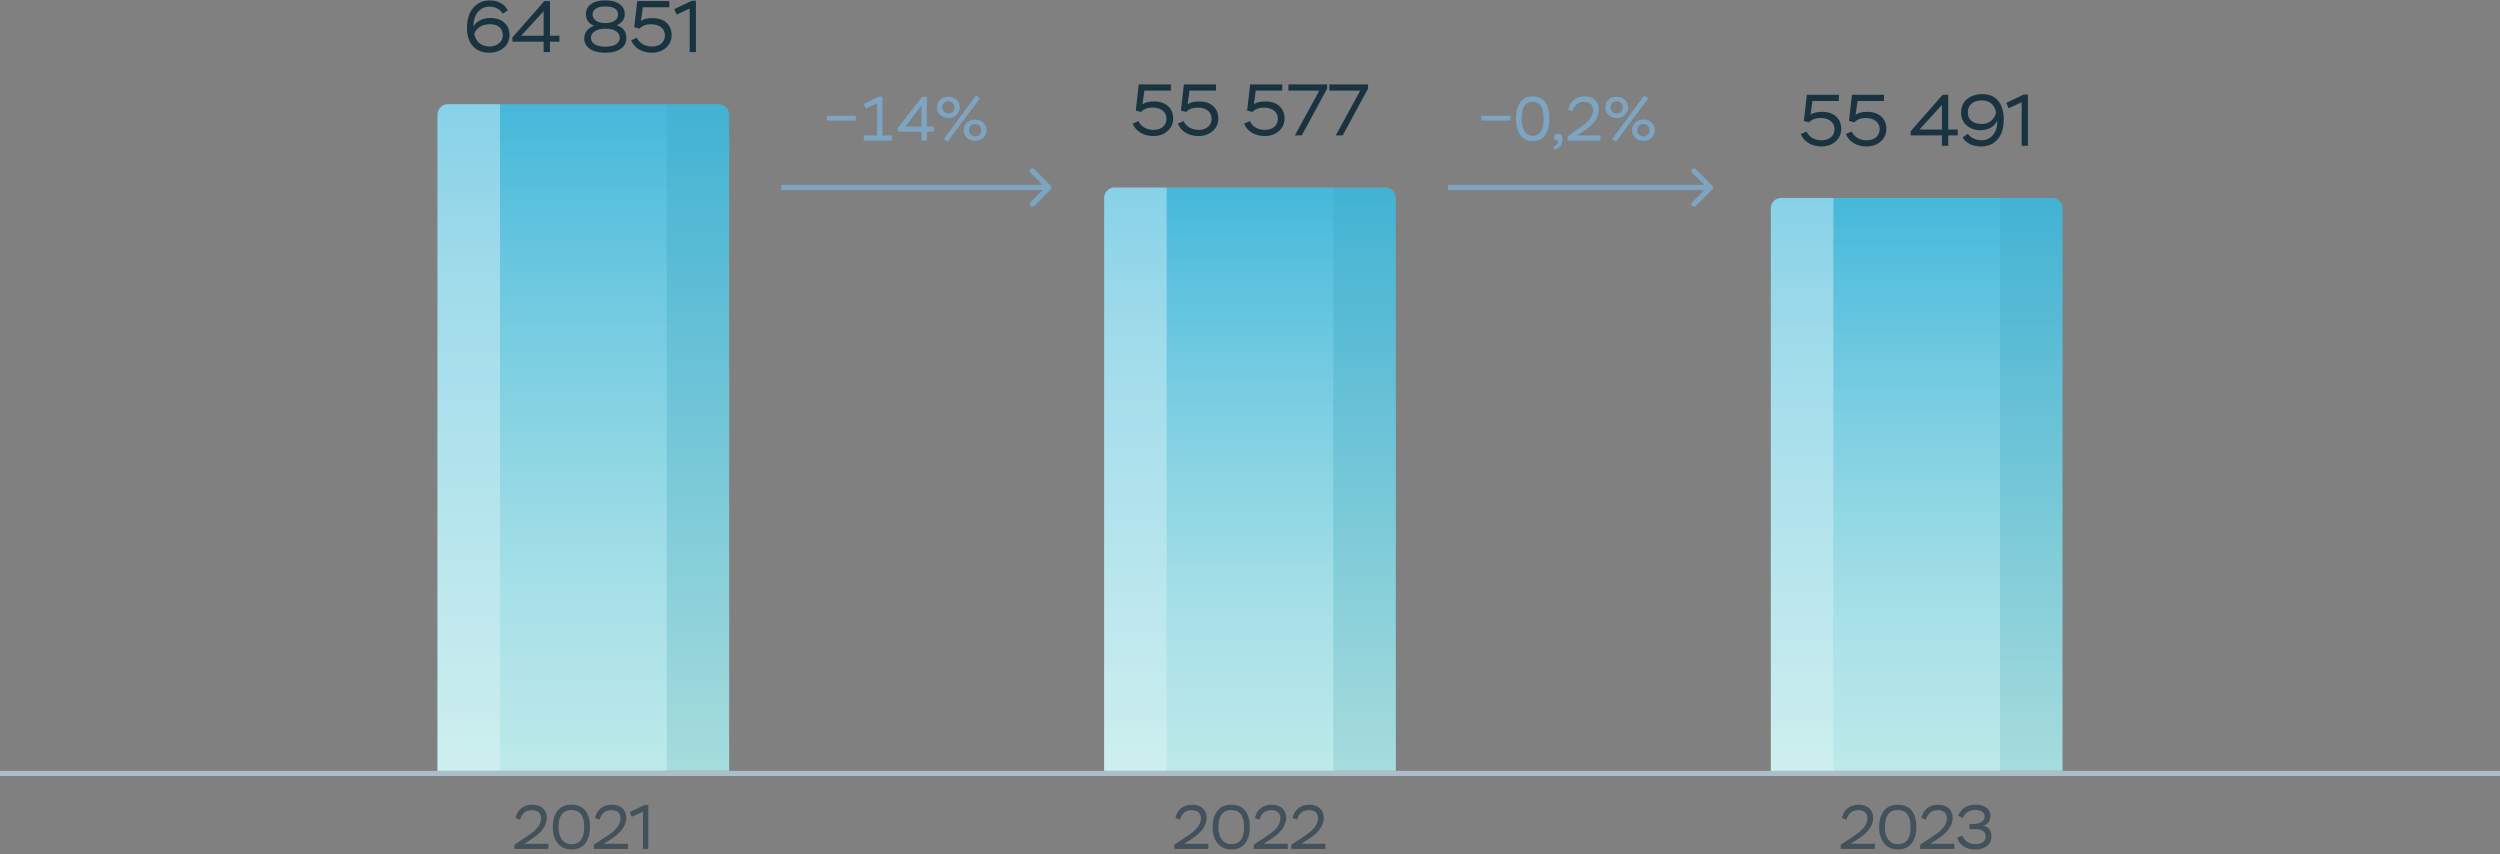 <svg width="480" height="164" viewBox="0 0 480 164" fill="none" xmlns="http://www.w3.org/2000/svg">
<rect x="0" y="0" width="480" height="164" fill="#808080" stroke="none"/>
<line y1="148.5" x2="480" y2="148.5" stroke="#ABBEC9"/>
<path d="M219.076 21.492L218.068 21.226L218.642 16.2H224.802V17.39H219.72L219.356 20.022C219.846 19.658 220.588 19.476 221.582 19.476C222.73 19.476 223.626 19.784 224.284 20.386C224.928 21.002 225.25 21.786 225.25 22.752C225.25 23.718 224.886 24.53 224.172 25.16C223.444 25.804 222.534 26.126 221.456 26.126C219.622 26.126 218.096 25.258 217.466 23.732L218.586 23.256C218.992 24.194 220.042 24.936 221.456 24.936C223.066 24.936 223.962 24.012 223.962 22.794C223.962 21.492 222.912 20.652 221.246 20.652C220.35 20.652 219.622 20.932 219.076 21.492ZM227.741 21.492L226.733 21.226L227.307 16.2H233.467V17.39H228.385L228.021 20.022C228.511 19.658 229.253 19.476 230.247 19.476C231.395 19.476 232.291 19.784 232.949 20.386C233.593 21.002 233.915 21.786 233.915 22.752C233.915 23.718 233.551 24.53 232.837 25.16C232.109 25.804 231.199 26.126 230.121 26.126C228.287 26.126 226.761 25.258 226.131 23.732L227.251 23.256C227.657 24.194 228.707 24.936 230.121 24.936C231.731 24.936 232.627 24.012 232.627 22.794C232.627 21.492 231.577 20.652 229.911 20.652C229.015 20.652 228.287 20.932 227.741 21.492ZM240.463 21.492L239.455 21.226L240.029 16.2H246.189V17.39H241.107L240.743 20.022C241.233 19.658 241.975 19.476 242.969 19.476C244.117 19.476 245.013 19.784 245.671 20.386C246.315 21.002 246.637 21.786 246.637 22.752C246.637 23.718 246.273 24.53 245.559 25.16C244.831 25.804 243.921 26.126 242.843 26.126C241.009 26.126 239.483 25.258 238.853 23.732L239.973 23.256C240.379 24.194 241.429 24.936 242.843 24.936C244.453 24.936 245.349 24.012 245.349 22.794C245.349 21.492 244.299 20.652 242.633 20.652C241.737 20.652 241.009 20.932 240.463 21.492ZM253.314 17.39H247.378V16.2H254.812V16.998L249.94 26H248.61L253.314 17.39ZM261.172 17.39H255.236V16.2H262.67V16.998L257.798 26H256.468L261.172 17.39Z" fill="#1A3341"/>
<path d="M226.556 157.372L225.68 157.06C225.98 155.572 227.108 154.504 228.896 154.504C230.624 154.504 231.68 155.5 231.68 157.024C231.68 157.828 231.332 158.632 230.9 159.208C230.684 159.508 230.408 159.796 230.084 160.096C229.424 160.684 228.956 160.996 228.272 161.428L227.348 162.004H231.992V163H225.452V162.184L227.276 160.972C227.6 160.768 227.828 160.612 227.96 160.516C228.092 160.432 228.308 160.276 228.596 160.072C228.884 159.868 229.1 159.688 229.244 159.556C229.376 159.424 229.556 159.256 229.76 159.04C230.312 158.44 230.516 157.888 230.576 157.132C230.576 156.04 229.868 155.548 228.824 155.548C228.176 155.548 227.66 155.728 227.288 156.088C226.916 156.448 226.664 156.88 226.556 157.372ZM232.824 158.8C232.824 157.504 233.124 156.46 233.736 155.68C234.336 154.9 235.224 154.504 236.388 154.504C238.776 154.504 239.964 156.076 239.964 158.8C239.964 160.108 239.664 161.14 239.076 161.92C238.476 162.7 237.588 163.096 236.412 163.096C235.284 163.096 234.408 162.7 233.772 161.908C233.136 161.116 232.824 160.084 232.824 158.8ZM233.928 158.8C233.928 160.852 234.864 162.076 236.412 162.076C238.044 162.076 238.86 160.984 238.86 158.8C238.86 156.616 238.032 155.524 236.388 155.524C234.72 155.524 233.928 156.724 233.928 158.8ZM241.82 157.372L240.944 157.06C241.244 155.572 242.372 154.504 244.16 154.504C245.888 154.504 246.944 155.5 246.944 157.024C246.944 157.828 246.596 158.632 246.164 159.208C245.948 159.508 245.672 159.796 245.348 160.096C244.688 160.684 244.22 160.996 243.536 161.428L242.612 162.004H247.256V163H240.716V162.184L242.54 160.972C242.864 160.768 243.092 160.612 243.224 160.516C243.356 160.432 243.572 160.276 243.86 160.072C244.148 159.868 244.364 159.688 244.508 159.556C244.64 159.424 244.82 159.256 245.024 159.04C245.576 158.44 245.78 157.888 245.84 157.132C245.84 156.04 245.132 155.548 244.088 155.548C243.44 155.548 242.924 155.728 242.552 156.088C242.18 156.448 241.928 156.88 241.82 157.372ZM249.048 157.372L248.172 157.06C248.472 155.572 249.6 154.504 251.388 154.504C253.116 154.504 254.172 155.5 254.172 157.024C254.172 157.828 253.824 158.632 253.392 159.208C253.176 159.508 252.9 159.796 252.576 160.096C251.916 160.684 251.448 160.996 250.764 161.428L249.84 162.004H254.484V163H247.944V162.184L249.768 160.972C250.092 160.768 250.32 160.612 250.452 160.516C250.584 160.432 250.8 160.276 251.088 160.072C251.376 159.868 251.592 159.688 251.736 159.556C251.868 159.424 252.048 159.256 252.252 159.04C252.804 158.44 253.008 157.888 253.068 157.132C253.068 156.04 252.36 155.548 251.316 155.548C250.668 155.548 250.152 155.728 249.78 156.088C249.408 156.448 249.156 156.88 249.048 157.372Z" fill="#1A3341" fill-opacity="0.6"/>
<path d="M212 38C212 36.895 212.895 36 214 36H266C267.105 36 268 36.895 268 38V148H212V38Z" fill="url(#paint0_linear_4002_9568)"/>
<path opacity="0.2" d="M224 36H256V148H224V36Z" fill="url(#paint1_linear_4002_9568)"/>
<path opacity="0.04" d="M256 36H266C267.105 36 268 36.895 268 38V148H256V36Z" fill="#0D262C"/>
<path opacity="0.5" d="M212 38C212 36.895 212.895 36 214 36H224V148H212V38Z" fill="url(#paint2_linear_4002_9568)"/>
<path d="M89.662 5.366C89.662 3.672 90.082 2.37 90.908 1.446C91.734 0.536 92.77 0.074 94.016 0.074C95.654 0.074 96.942 0.816 97.488 1.992L96.536 2.636C95.962 1.726 95.108 1.278 93.96 1.278C93.092 1.278 92.364 1.614 91.776 2.286C91.188 2.972 90.894 3.896 90.908 5.086C91.454 4.064 92.728 3.448 94.128 3.448C95.262 3.448 96.172 3.742 96.83 4.344C97.488 4.946 97.824 5.744 97.824 6.724C97.824 7.718 97.46 8.544 96.718 9.174C95.976 9.804 95.052 10.126 93.946 10.126C91.3 10.126 89.662 8.404 89.662 5.366ZM91.062 6.556C91.328 7.942 92.378 8.922 93.932 8.922C94.688 8.922 95.318 8.726 95.808 8.32C96.298 7.928 96.536 7.41 96.536 6.78C96.536 5.394 95.556 4.652 94.058 4.652C93.232 4.652 92.546 4.848 92.014 5.24C91.468 5.632 91.16 6.066 91.062 6.556ZM105.595 10H104.377V7.998H98.385V7.186L104.517 0.2H105.595V6.864H107.415V7.998H105.595V10ZM104.377 2.16L100.065 6.864H104.377V2.16ZM116.02 4.414H116.454C117.084 4.414 117.602 4.26 118.036 3.966C118.456 3.672 118.666 3.28 118.666 2.818C118.666 1.768 117.84 1.236 116.202 1.236C114.634 1.236 113.78 1.81 113.78 2.818C113.78 3.728 114.718 4.414 116.02 4.414ZM116.426 5.52H116.076C115.32 5.52 114.69 5.688 114.2 6.01C113.71 6.332 113.458 6.738 113.458 7.228C113.458 8.292 114.438 8.964 116.216 8.964C118.022 8.964 118.988 8.32 118.988 7.242C118.988 6.164 117.952 5.52 116.426 5.52ZM119.184 9.37C118.47 9.874 117.476 10.126 116.23 10.126C114.984 10.126 113.99 9.874 113.262 9.384C112.534 8.894 112.17 8.222 112.17 7.354C112.17 6.22 112.912 5.324 114.102 4.932C113.024 4.582 112.492 3.728 112.492 2.734C112.492 1.11 113.864 0.074 116.216 0.074C118.582 0.074 119.954 1.11 119.954 2.734C119.954 3.672 119.436 4.386 118.4 4.862C119.646 5.24 120.262 6.052 120.262 7.298C120.262 8.18 119.898 8.88 119.184 9.37ZM122.782 5.492L121.774 5.226L122.348 0.2H128.508V1.39H123.426L123.062 4.022C123.552 3.658 124.294 3.476 125.288 3.476C126.436 3.476 127.332 3.784 127.99 4.386C128.634 5.002 128.956 5.786 128.956 6.752C128.956 7.718 128.592 8.53 127.878 9.16C127.15 9.804 126.24 10.126 125.162 10.126C123.328 10.126 121.802 9.258 121.172 7.732L122.292 7.256C122.698 8.194 123.748 8.936 125.162 8.936C126.772 8.936 127.668 8.012 127.668 6.794C127.668 5.492 126.618 4.652 124.952 4.652C124.056 4.652 123.328 4.932 122.782 5.492ZM129.907 2.804L129.459 1.754L132.819 0.144H133.617V10H132.413V1.642L129.907 2.804Z" fill="#1A3341"/>
<path d="M99.863 157.372L98.987 157.06C99.287 155.572 100.415 154.504 102.203 154.504C103.931 154.504 104.987 155.5 104.987 157.024C104.987 157.828 104.639 158.632 104.207 159.208C103.991 159.508 103.715 159.796 103.391 160.096C102.731 160.684 102.263 160.996 101.579 161.428L100.655 162.004H105.299V163H98.759V162.184L100.583 160.972C100.907 160.768 101.135 160.612 101.267 160.516C101.399 160.432 101.615 160.276 101.903 160.072C102.191 159.868 102.407 159.688 102.551 159.556C102.683 159.424 102.863 159.256 103.067 159.04C103.619 158.44 103.823 157.888 103.883 157.132C103.883 156.04 103.175 155.548 102.131 155.548C101.483 155.548 100.967 155.728 100.595 156.088C100.223 156.448 99.971 156.88 99.863 157.372ZM106.131 158.8C106.131 157.504 106.431 156.46 107.043 155.68C107.643 154.9 108.531 154.504 109.695 154.504C112.083 154.504 113.271 156.076 113.271 158.8C113.271 160.108 112.971 161.14 112.383 161.92C111.783 162.7 110.895 163.096 109.719 163.096C108.591 163.096 107.715 162.7 107.079 161.908C106.443 161.116 106.131 160.084 106.131 158.8ZM107.235 158.8C107.235 160.852 108.171 162.076 109.719 162.076C111.351 162.076 112.167 160.984 112.167 158.8C112.167 156.616 111.339 155.524 109.695 155.524C108.027 155.524 107.235 156.724 107.235 158.8ZM115.127 157.372L114.251 157.06C114.551 155.572 115.679 154.504 117.467 154.504C119.195 154.504 120.251 155.5 120.251 157.024C120.251 157.828 119.903 158.632 119.471 159.208C119.255 159.508 118.979 159.796 118.655 160.096C117.995 160.684 117.527 160.996 116.843 161.428L115.919 162.004H120.563V163H114.023V162.184L115.847 160.972C116.171 160.768 116.399 160.612 116.531 160.516C116.663 160.432 116.879 160.276 117.167 160.072C117.455 159.868 117.671 159.688 117.815 159.556C117.947 159.424 118.127 159.256 118.331 159.04C118.883 158.44 119.087 157.888 119.147 157.132C119.147 156.04 118.439 155.548 117.395 155.548C116.747 155.548 116.231 155.728 115.859 156.088C115.487 156.448 115.235 156.88 115.127 157.372ZM121.299 156.832L120.915 155.932L123.795 154.552H124.479V163H123.447V155.836L121.299 156.832Z" fill="#1A3341" fill-opacity="0.6"/>
<path d="M84 22C84 20.895 84.895 20 86 20H138C139.105 20 140 20.895 140 22V148H84V22Z" fill="url(#paint3_linear_4002_9568)"/>
<path opacity="0.2" d="M96 20H128V148H96V20Z" fill="url(#paint4_linear_4002_9568)"/>
<path opacity="0.04" d="M128 20H138C139.105 20 140 20.895 140 22V148H128V20Z" fill="#0D262C"/>
<path opacity="0.5" d="M84 22C84 20.895 84.895 20 86 20H96V148H84V22Z" fill="url(#paint5_linear_4002_9568)"/>
<path d="M347.343 23.492L346.335 23.226L346.909 18.2H353.069V19.39H347.987L347.623 22.022C348.113 21.658 348.855 21.476 349.849 21.476C350.997 21.476 351.893 21.784 352.551 22.386C353.195 23.002 353.517 23.786 353.517 24.752C353.517 25.718 353.153 26.53 352.439 27.16C351.711 27.804 350.801 28.126 349.723 28.126C347.889 28.126 346.363 27.258 345.733 25.732L346.853 25.256C347.259 26.194 348.309 26.936 349.723 26.936C351.333 26.936 352.229 26.012 352.229 24.794C352.229 23.492 351.179 22.652 349.513 22.652C348.617 22.652 347.889 22.932 347.343 23.492ZM356.008 23.492L355 23.226L355.574 18.2H361.734V19.39H356.652L356.288 22.022C356.778 21.658 357.52 21.476 358.514 21.476C359.662 21.476 360.558 21.784 361.216 22.386C361.86 23.002 362.182 23.786 362.182 24.752C362.182 25.718 361.818 26.53 361.104 27.16C360.376 27.804 359.466 28.126 358.388 28.126C356.554 28.126 355.028 27.258 354.398 25.732L355.518 25.256C355.924 26.194 356.974 26.936 358.388 26.936C359.998 26.936 360.894 26.012 360.894 24.794C360.894 23.492 359.844 22.652 358.178 22.652C357.282 22.652 356.554 22.932 356.008 23.492ZM374.064 28H372.846V25.998H366.854V25.186L372.986 18.2H374.064V24.864H375.884V25.998H374.064V28ZM372.846 20.16L368.534 24.864H372.846V20.16ZM384.716 22.918C384.716 24.584 384.324 25.872 383.526 26.768C382.728 27.678 381.664 28.126 380.334 28.126C378.71 28.126 377.436 27.44 376.806 26.39L377.814 25.69C378.374 26.474 379.396 26.922 380.502 26.922C381.412 26.922 382.14 26.558 382.714 25.83C383.288 25.116 383.526 24.22 383.456 23.156C382.994 24.22 381.832 25.004 380.278 25.004C379.186 25.004 378.29 24.696 377.59 24.066C376.876 23.45 376.526 22.638 376.526 21.644C376.526 20.552 376.904 19.684 377.66 19.04C378.416 18.396 379.424 18.074 380.67 18.074C383.19 18.074 384.716 19.838 384.716 22.918ZM383.246 21.602C383.036 20.3 382.14 19.278 380.53 19.278C378.85 19.278 377.814 20.146 377.814 21.602C377.814 22.988 378.864 23.8 380.502 23.8C381.244 23.8 381.874 23.576 382.364 23.128C382.854 22.68 383.148 22.176 383.246 21.602ZM385.654 20.804L385.206 19.754L388.566 18.144H389.364V28H388.16V19.642L385.654 20.804Z" fill="#1A3341"/>
<path d="M354.527 157.372L353.651 157.06C353.951 155.572 355.079 154.504 356.867 154.504C358.595 154.504 359.651 155.5 359.651 157.024C359.651 157.828 359.303 158.632 358.871 159.208C358.655 159.508 358.379 159.796 358.055 160.096C357.395 160.684 356.927 160.996 356.243 161.428L355.319 162.004H359.963V163H353.423V162.184L355.247 160.972C355.571 160.768 355.799 160.612 355.931 160.516C356.063 160.432 356.279 160.276 356.567 160.072C356.855 159.868 357.071 159.688 357.215 159.556C357.347 159.424 357.527 159.256 357.731 159.04C358.283 158.44 358.487 157.888 358.547 157.132C358.547 156.04 357.839 155.548 356.795 155.548C356.147 155.548 355.631 155.728 355.259 156.088C354.887 156.448 354.635 156.88 354.527 157.372ZM360.795 158.8C360.795 157.504 361.095 156.46 361.707 155.68C362.307 154.9 363.195 154.504 364.359 154.504C366.747 154.504 367.935 156.076 367.935 158.8C367.935 160.108 367.635 161.14 367.047 161.92C366.447 162.7 365.559 163.096 364.383 163.096C363.255 163.096 362.379 162.7 361.743 161.908C361.107 161.116 360.795 160.084 360.795 158.8ZM361.899 158.8C361.899 160.852 362.835 162.076 364.383 162.076C366.015 162.076 366.831 160.984 366.831 158.8C366.831 156.616 366.003 155.524 364.359 155.524C362.691 155.524 361.899 156.724 361.899 158.8ZM369.791 157.372L368.915 157.06C369.215 155.572 370.343 154.504 372.131 154.504C373.859 154.504 374.915 155.5 374.915 157.024C374.915 157.828 374.567 158.632 374.135 159.208C373.919 159.508 373.643 159.796 373.319 160.096C372.659 160.684 372.191 160.996 371.507 161.428L370.583 162.004H375.227V163H368.687V162.184L370.511 160.972C370.835 160.768 371.063 160.612 371.195 160.516C371.327 160.432 371.543 160.276 371.831 160.072C372.119 159.868 372.335 159.688 372.479 159.556C372.611 159.424 372.791 159.256 372.995 159.04C373.547 158.44 373.751 157.888 373.811 157.132C373.811 156.04 373.103 155.548 372.059 155.548C371.411 155.548 370.895 155.728 370.523 156.088C370.151 156.448 369.899 156.88 369.791 157.372ZM376.887 157.048L375.987 156.64C376.431 155.344 377.595 154.492 379.335 154.492C380.163 154.492 380.847 154.684 381.375 155.068C381.903 155.452 382.167 155.968 382.167 156.604C382.167 157.576 381.651 158.296 380.691 158.572C381.615 158.632 382.359 159.328 382.359 160.576C382.359 161.368 382.071 161.992 381.495 162.436C380.919 162.88 380.187 163.108 379.287 163.108C377.451 163.108 376.179 162.232 375.759 160.852L376.731 160.432C377.247 161.524 378.123 162.076 379.359 162.076C380.523 162.076 381.255 161.536 381.255 160.588C381.255 159.664 380.535 159.196 379.095 159.196H378.159V158.2H378.903C380.211 158.2 381.063 157.612 381.063 156.808C381.063 155.98 380.379 155.512 379.287 155.512C378.003 155.512 377.223 156.172 376.887 157.048Z" fill="#1A3341" fill-opacity="0.6"/>
<path d="M340 40C340 38.895 340.895 38 342 38H394C395.105 38 396 38.895 396 40V148H340V40Z" fill="url(#paint6_linear_4002_9568)"/>
<path opacity="0.2" d="M352 38H384V148H352V38Z" fill="url(#paint7_linear_4002_9568)"/>
<path opacity="0.04" d="M384 38H394C395.105 38 396 38.895 396 40V148H384V38Z" fill="#0D262C"/>
<path opacity="0.5" d="M340 40C340 38.895 340.895 38 342 38H352V148H340V40Z" fill="url(#paint8_linear_4002_9568)"/>
<path d="M164.308 23.136H158.74V22.236H164.308V23.136ZM171.258 27H165.846V26.004H168.402V19.836L166.254 20.832L165.87 19.932L168.75 18.552H169.434V26.004H171.258V27ZM177.962 27H176.918V25.284H172.382V24.588L177.038 18.6H177.962V24.312H179.282V25.284H177.962V27ZM176.918 20.28L173.822 24.312H176.918V20.28ZM181.977 27.18L181.185 26.724L187.389 18.336L188.145 18.888L181.977 27.18ZM179.889 20.616C179.889 20.016 180.093 19.524 180.513 19.14C180.933 18.756 181.449 18.564 182.085 18.564C182.709 18.564 183.225 18.756 183.645 19.14C184.065 19.524 184.269 20.016 184.269 20.616C184.269 21.204 184.065 21.696 183.645 22.08C183.225 22.464 182.709 22.656 182.085 22.656C181.449 22.656 180.933 22.464 180.513 22.08C180.093 21.696 179.889 21.204 179.889 20.616ZM180.897 20.616C180.897 21.3 181.449 21.804 182.085 21.804C182.745 21.804 183.261 21.324 183.261 20.616C183.261 19.908 182.721 19.428 182.085 19.428C181.425 19.428 180.897 19.908 180.897 20.616ZM185.661 26.472C185.241 26.088 185.037 25.596 185.037 24.996C185.037 24.396 185.241 23.904 185.661 23.52C186.081 23.148 186.597 22.956 187.233 22.956C187.857 22.956 188.373 23.148 188.793 23.52C189.213 23.904 189.417 24.396 189.417 24.996C189.417 25.584 189.213 26.076 188.793 26.46C188.373 26.856 187.857 27.048 187.233 27.048C186.597 27.048 186.081 26.856 185.661 26.472ZM186.045 24.996C186.045 25.68 186.597 26.184 187.233 26.184C187.893 26.184 188.409 25.704 188.409 24.996C188.409 24.288 187.869 23.808 187.233 23.808C186.573 23.808 186.045 24.288 186.045 24.996Z" fill="#7DA4C1"/>
<path d="M201.747 36.354C201.943 36.158 201.943 35.842 201.747 35.647L198.566 32.465C198.37 32.269 198.054 32.269 197.858 32.465C197.663 32.66 197.663 32.976 197.858 33.172L200.687 36L197.858 38.828C197.663 39.024 197.663 39.34 197.858 39.535C198.054 39.731 198.37 39.731 198.566 39.535L201.747 36.354ZM150 36.5L201.394 36.5L201.394 35.5L150 35.5L150 36.5Z" fill="#7DA4C1"/>
<path d="M289.996 23.136H284.428V22.236H289.996V23.136ZM291.054 22.8C291.054 21.504 291.33 20.46 291.87 19.68C292.41 18.9 293.202 18.504 294.258 18.504C296.406 18.504 297.474 20.076 297.474 22.8C297.474 24.108 297.21 25.14 296.67 25.92C296.13 26.7 295.338 27.096 294.282 27.096C293.262 27.096 292.47 26.7 291.906 25.908C291.342 25.116 291.054 24.084 291.054 22.8ZM292.158 22.8C292.158 24.828 292.95 26.076 294.282 26.076C295.674 26.076 296.37 24.984 296.37 22.8C296.37 20.616 295.662 19.524 294.258 19.524C292.854 19.524 292.158 20.616 292.158 22.8ZM299.185 27C298.741 27.048 298.405 26.796 298.405 26.364C298.405 25.944 298.669 25.68 299.137 25.68C299.665 25.68 300.013 26.04 300.013 26.712C300.013 27.912 299.353 28.524 298.477 28.728L298.225 28.164C298.489 28.092 298.729 27.948 298.945 27.72C299.149 27.492 299.233 27.252 299.185 27ZM301.966 21.372L301.09 21.06C301.39 19.56 302.47 18.504 304.246 18.504C305.974 18.504 306.97 19.5 306.97 21.024C306.934 22.284 306.346 23.28 305.458 24.084C304.834 24.672 304.342 25.008 303.682 25.428L302.758 26.004H307.282V27H300.982V26.184L302.686 24.972C303.682 24.264 304.33 23.772 304.63 23.496C305.458 22.74 305.866 21.948 305.866 21.132C305.866 20.028 305.194 19.548 304.174 19.548C302.878 19.548 302.206 20.364 301.966 21.372ZM310.29 27.18L309.498 26.724L315.702 18.336L316.458 18.888L310.29 27.18ZM308.202 20.616C308.202 20.016 308.406 19.524 308.826 19.14C309.246 18.756 309.762 18.564 310.398 18.564C311.022 18.564 311.538 18.756 311.958 19.14C312.378 19.524 312.582 20.016 312.582 20.616C312.582 21.204 312.378 21.696 311.958 22.08C311.538 22.464 311.022 22.656 310.398 22.656C309.762 22.656 309.246 22.464 308.826 22.08C308.406 21.696 308.202 21.204 308.202 20.616ZM309.21 20.616C309.21 21.3 309.762 21.804 310.398 21.804C311.058 21.804 311.574 21.324 311.574 20.616C311.574 19.908 311.034 19.428 310.398 19.428C309.738 19.428 309.21 19.908 309.21 20.616ZM313.974 26.472C313.554 26.088 313.35 25.596 313.35 24.996C313.35 24.396 313.554 23.904 313.974 23.52C314.394 23.148 314.91 22.956 315.546 22.956C316.17 22.956 316.686 23.148 317.106 23.52C317.526 23.904 317.73 24.396 317.73 24.996C317.73 25.584 317.526 26.076 317.106 26.46C316.686 26.856 316.17 27.048 315.546 27.048C314.91 27.048 314.394 26.856 313.974 26.472ZM314.358 24.996C314.358 25.68 314.91 26.184 315.546 26.184C316.206 26.184 316.722 25.704 316.722 24.996C316.722 24.288 316.182 23.808 315.546 23.808C314.886 23.808 314.358 24.288 314.358 24.996Z" fill="#7DA4C1"/>
<path d="M328.778 36.354C328.973 36.158 328.973 35.842 328.778 35.646L325.596 32.465C325.401 32.269 325.084 32.269 324.889 32.465C324.693 32.66 324.693 32.976 324.889 33.172L327.717 36L324.889 38.828C324.693 39.024 324.693 39.34 324.889 39.535C325.084 39.731 325.401 39.731 325.596 39.535L328.778 36.354ZM278 36.5L328.424 36.5L328.424 35.5L278 35.5L278 36.5Z" fill="#7DA4C1"/>
<defs>
<linearGradient id="paint0_linear_4002_9568" x1="240" y1="36" x2="240" y2="148" gradientUnits="userSpaceOnUse">
<stop stop-color="#45B8DB"/>
<stop offset="1" stop-color="#ADE4E4"/>
</linearGradient>
<linearGradient id="paint1_linear_4002_9568" x1="240" y1="36" x2="240" y2="148" gradientUnits="userSpaceOnUse">
<stop stop-color="white" stop-opacity="0"/>
<stop offset="0.74" stop-color="white"/>
</linearGradient>
<linearGradient id="paint2_linear_4002_9568" x1="218" y1="-182.4" x2="218" y2="148" gradientUnits="userSpaceOnUse">
<stop stop-color="white" stop-opacity="0.05"/>
<stop offset="0.75" stop-color="white" stop-opacity="0.8"/>
</linearGradient>
<linearGradient id="paint3_linear_4002_9568" x1="112" y1="20" x2="112" y2="148" gradientUnits="userSpaceOnUse">
<stop stop-color="#45B8DB"/>
<stop offset="1" stop-color="#ADE4E4"/>
</linearGradient>
<linearGradient id="paint4_linear_4002_9568" x1="112" y1="20" x2="112" y2="148" gradientUnits="userSpaceOnUse">
<stop stop-color="white" stop-opacity="0"/>
<stop offset="0.74" stop-color="white"/>
</linearGradient>
<linearGradient id="paint5_linear_4002_9568" x1="90" y1="-229.6" x2="90" y2="148" gradientUnits="userSpaceOnUse">
<stop stop-color="white" stop-opacity="0.05"/>
<stop offset="0.75" stop-color="white" stop-opacity="0.8"/>
</linearGradient>
<linearGradient id="paint6_linear_4002_9568" x1="368" y1="38" x2="368" y2="148" gradientUnits="userSpaceOnUse">
<stop stop-color="#45B8DB"/>
<stop offset="1" stop-color="#ADE4E4"/>
</linearGradient>
<linearGradient id="paint7_linear_4002_9568" x1="368" y1="38" x2="368" y2="148" gradientUnits="userSpaceOnUse">
<stop stop-color="white" stop-opacity="0"/>
<stop offset="0.74" stop-color="white"/>
</linearGradient>
<linearGradient id="paint8_linear_4002_9568" x1="346" y1="-176.5" x2="346" y2="148" gradientUnits="userSpaceOnUse">
<stop stop-color="white" stop-opacity="0.05"/>
<stop offset="0.75" stop-color="white" stop-opacity="0.8"/>
</linearGradient>
</defs>
</svg>
